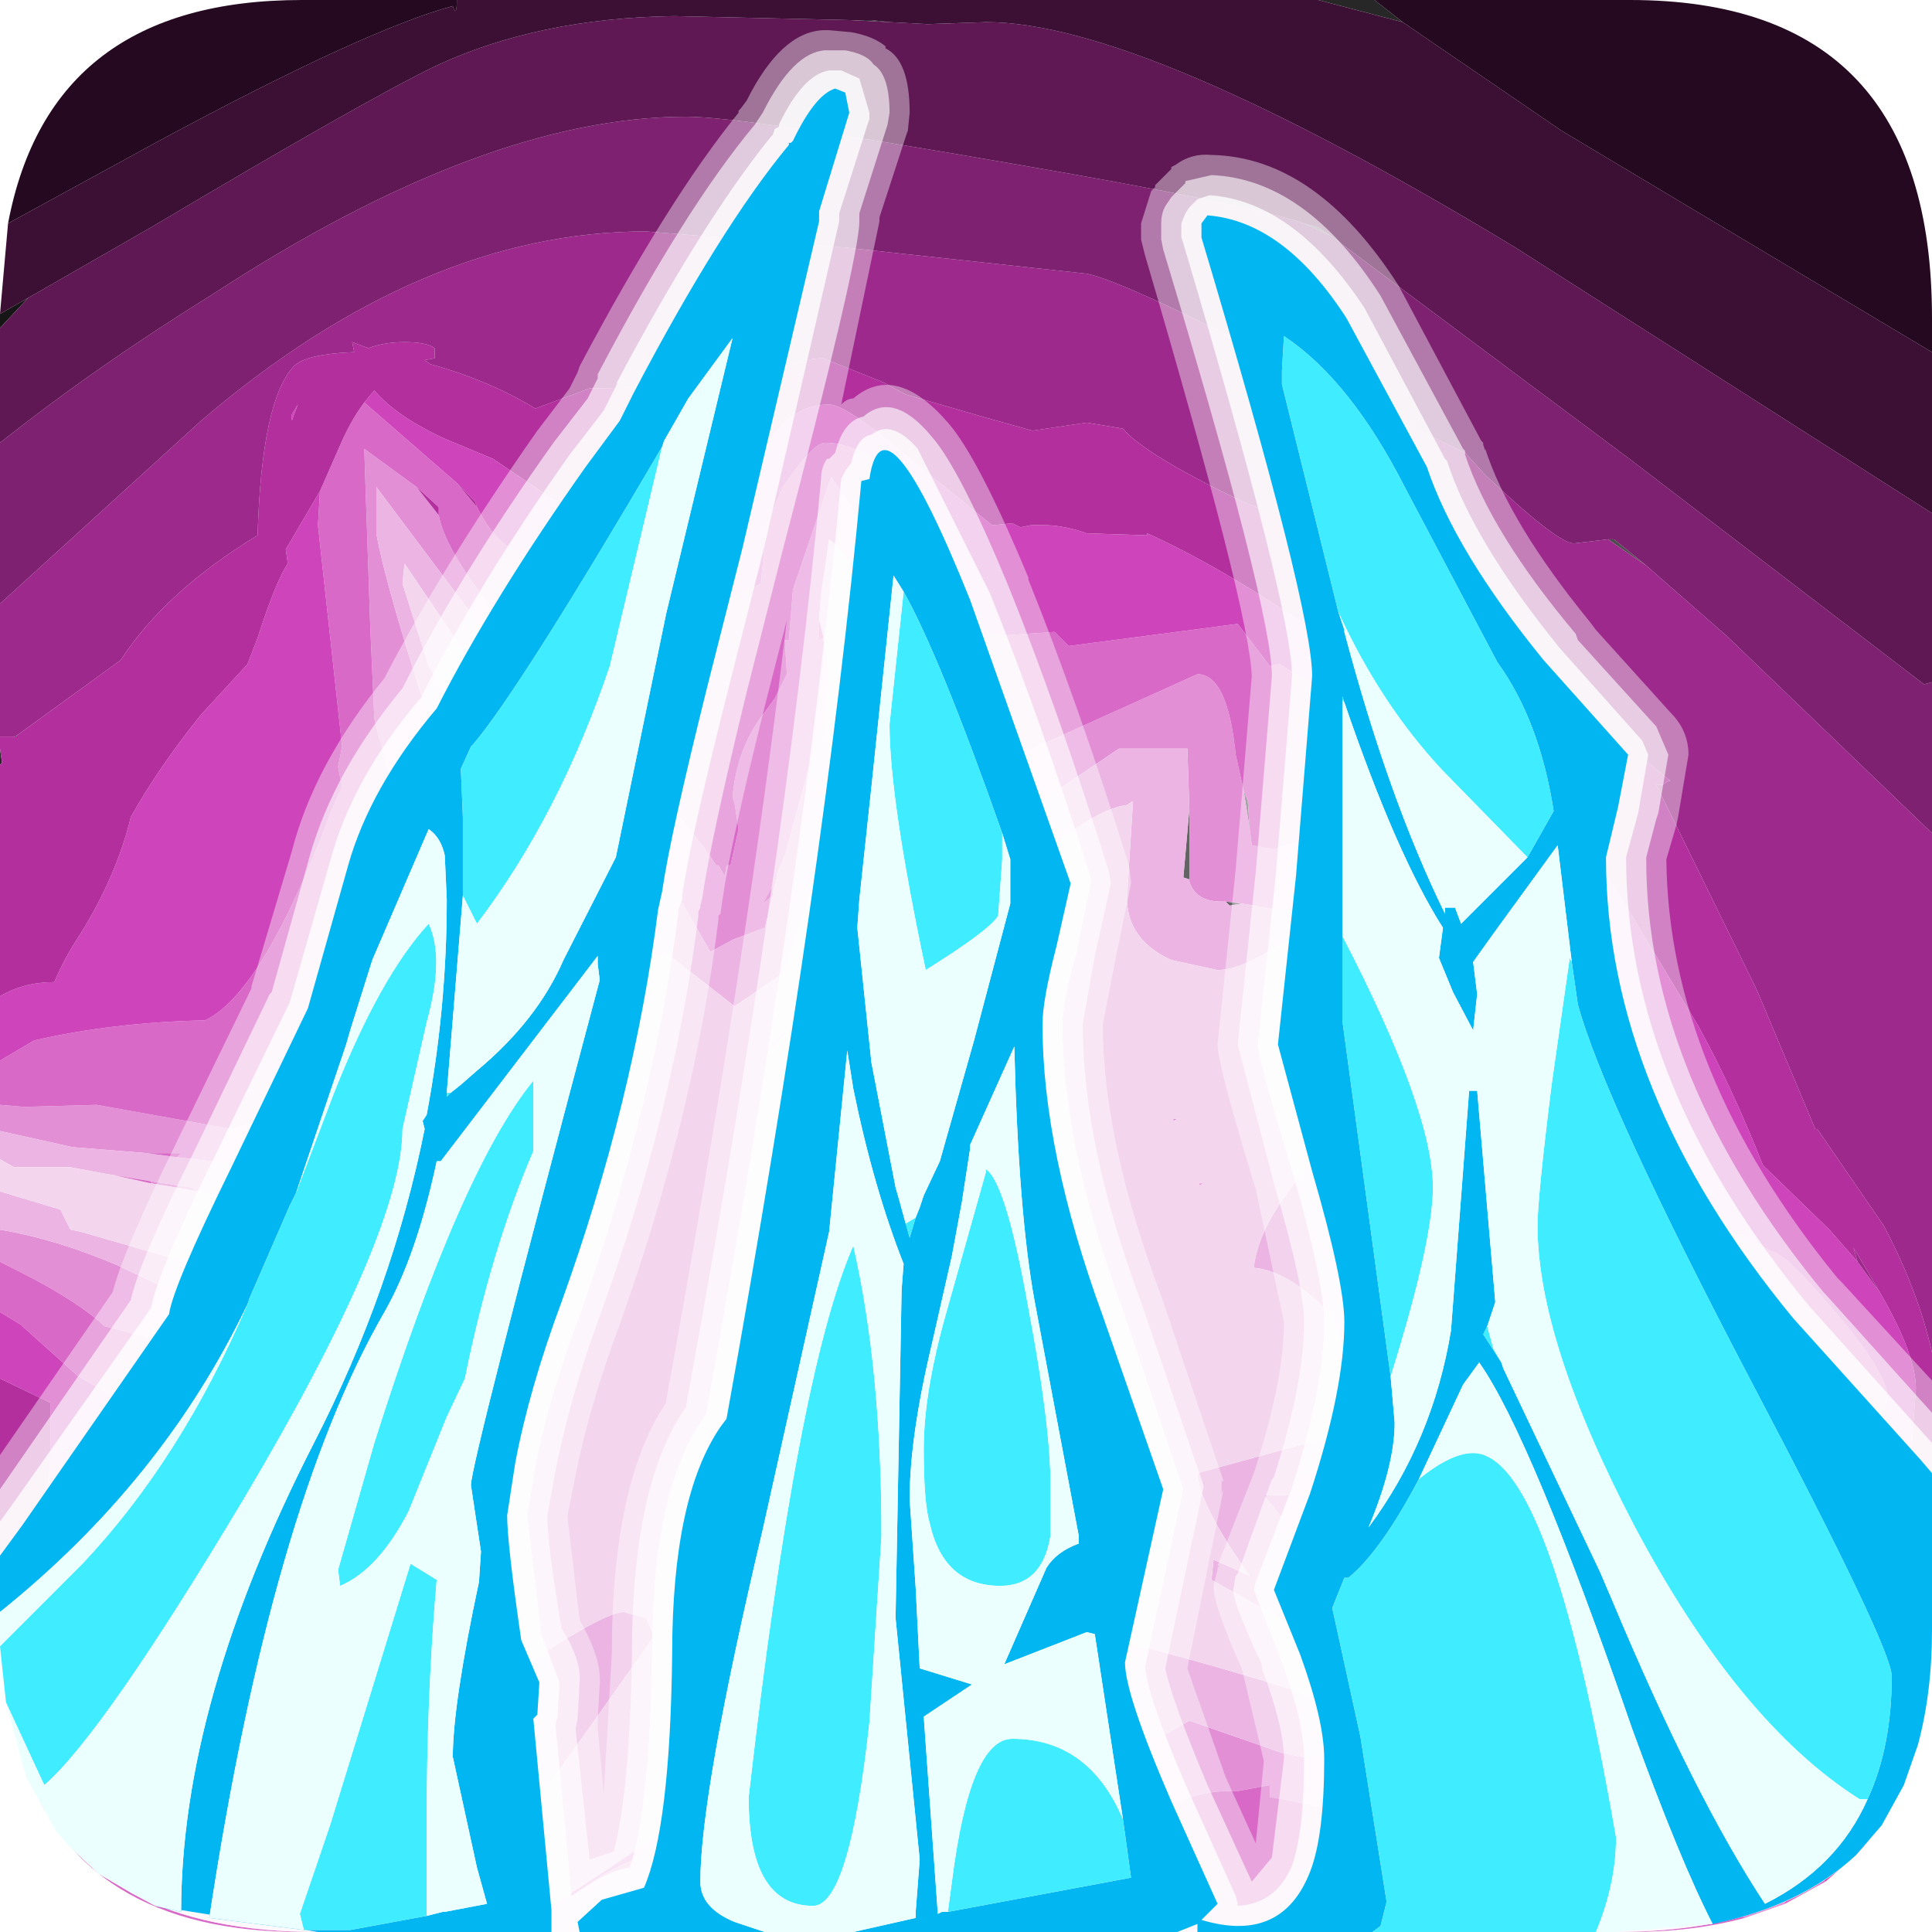 <?xml version="1.0" encoding="UTF-8" standalone="no"?>
<svg xmlns:ffdec="https://www.free-decompiler.com/flash" xmlns:xlink="http://www.w3.org/1999/xlink" ffdec:objectType="frame" height="48.0px" width="48.0px" xmlns="http://www.w3.org/2000/svg">
  <g transform="matrix(1.0, 0.0, 0.0, 1.0, 0.0, 0.0)">
    <filter id="filter0">
      <feColorMatrix in="SourceGraphic" result="filterResult0" type="matrix" values="0.243 3.346 -2.249 0.0 -0.016 -0.078 0.567 0.85 0.0 -0.016 2.302 -0.313 -0.649 0.0 -0.016 0.0 0.0 0.0 1.0 0.0"/>
    </filter>
    <use ffdec:characterId="276" filter="url(#filter0)" height="48.0" transform="matrix(0.0, 1.0, 1.0, 0.0, 0.0, 0.0)" width="48.0" xlink:href="#sprite0"/>
    <use ffdec:characterId="2277" height="47.3" transform="matrix(1.0, 0.0, 0.0, 1.0, 0.0, 0.7)" width="48.0" xlink:href="#shape1"/>
  </g>
  <defs>
    <g id="sprite0" transform="matrix(1.0, 0.0, 0.0, 1.0, 0.0, 0.0)">
      <use ffdec:characterId="275" height="48.0" transform="matrix(1.0, 0.0, 0.0, 1.0, 0.0, 0.0)" width="48.0" xlink:href="#shape0"/>
    </g>
    <g id="shape0" transform="matrix(1.0, 0.0, 0.0, 1.0, 0.0, 0.0)">
      <path d="M26.9 36.7 L26.65 36.85 26.5 36.85 26.9 36.7" fill="#5c5c5c" fill-rule="evenodd" stroke="none"/>
      <path d="M47.5 9.4 L47.5 9.35 47.5 9.4 M45.8 6.3 L45.8 6.4 45.75 6.5 45.8 6.3 M0.0 34.15 L0.0 32.75 0.55 34.85 0.0 34.15 M18.6 0.0 L19.0 0.0 18.95 0.05 18.6 0.0 M18.3 0.35 L18.3 0.4 18.25 0.45 18.3 0.35 M0.5 21.15 L0.55 22.1 0.5 21.65 0.5 21.15" fill="#272727" fill-rule="evenodd" stroke="none"/>
      <path d="M40.75 8.35 L40.8 8.35 40.75 8.35 M45.0 10.5 L45.05 10.6 Q44.95 10.6 44.9 10.7 L45.0 10.5" fill="#3b3b3b" fill-rule="evenodd" stroke="none"/>
      <path d="M34.7 7.45 L34.75 7.5 34.7 7.45 M13.4 39.95 L14.05 40.9 13.4 40.1 13.4 39.95 M5.55 32.4 L5.85 33.05 5.65 32.75 5.55 32.4" fill="#4d4d4d" fill-rule="evenodd" stroke="none"/>
      <path d="M7.8 0.0 L7.9 0.0 8.15 0.0 7.4 0.7 7.8 0.0" fill="#161616" fill-rule="evenodd" stroke="none"/>
      <path d="M23.4 32.2 L23.9 32.35 23.4 32.25 23.4 32.2 M20.6 31.05 L19.9 31.0 19.65 30.9 20.6 31.05 M17.95 23.85 L17.9 23.85 17.95 23.85 M22.45 30.85 L22.4 30.45 22.5 30.55 22.45 30.85 M21.85 29.55 L20.1 29.55 21.8 29.4 21.85 29.55 M24.0 25.25 L24.15 25.3 24.05 25.3 24.0 25.25" fill="#646464" fill-rule="evenodd" stroke="none"/>
      <path d="M43.5 0.85 L43.65 1.15 43.6 1.4 Q43.9 1.1 44.15 1.05 L44.35 1.25 42.4 3.9 41.9 4.65 42.65 5.05 42.65 5.25 43.45 5.35 Q43.9 5.35 44.3 4.85 44.7 4.3 45.05 4.3 L47.25 4.55 47.9 7.75 47.5 9.2 47.5 9.35 47.5 9.4 Q47.55 9.95 47.95 10.25 L46.75 11.85 44.35 12.75 43.9 12.55 Q43.75 12.4 43.75 12.0 43.75 11.5 44.9 10.7 44.95 10.6 45.05 10.6 L45.0 10.5 44.9 10.0 Q44.9 9.85 45.85 8.45 L46.75 6.75 Q46.75 5.85 46.4 5.5 46.1 5.15 45.3 5.15 L45.2 5.15 40.95 8.35 40.8 8.35 40.75 8.35 40.3 8.25 40.25 7.5 Q40.25 6.95 40.4 6.3 L40.0 6.65 Q39.9 6.9 39.9 6.3 39.9 6.0 40.4 5.3 L40.2 5.05 41.05 4.05 41.2 4.15 41.65 3.55 41.9 3.3 42.3 2.5 43.5 0.85 M42.1 0.35 Q39.85 4.6 36.4 7.3 L35.35 8.05 35.2 8.1 33.6 9.25 33.5 8.9 32.55 5.4 32.6 5.45 32.65 5.5 32.5 5.15 31.45 2.95 Q30.8 1.45 30.55 0.0 L31.35 0.0 31.55 0.4 Q32.3 1.9 32.95 2.6 L34.15 7.15 34.7 7.45 34.75 7.5 Q35.2 7.0 36.6 5.8 L38.75 3.75 39.8 1.7 40.05 1.3 Q40.9 0.1 42.1 0.35 M31.65 5.85 L31.25 4.25 31.8 5.95 31.65 5.85 M29.4 3.75 L29.6 4.95 29.5 4.75 29.35 3.75 29.4 3.75 M18.1 20.55 L18.05 20.55 17.8 20.55 17.5 20.55 16.7 20.6 15.85 20.45 15.9 20.35 15.4 20.35 14.75 20.4 13.4 20.6 Q13.85 21.2 15.6 21.95 L16.15 22.2 17.0 22.5 16.85 22.3 17.9 22.4 18.65 23.35 Q19.75 24.5 20.5 24.5 L20.65 24.5 19.95 25.8 18.6 27.8 18.6 29.5 20.1 29.55 21.85 29.55 21.9 29.55 Q22.4 29.7 22.4 30.35 L22.4 30.45 22.45 30.85 22.6 31.75 22.75 33.5 Q24.3 33.75 25.45 34.35 L26.3 34.9 27.75 33.85 29.55 32.85 Q29.6 33.75 30.05 34.7 L30.5 35.45 30.0 35.35 31.1 38.0 32.5 41.5 32.5 41.6 32.5 41.75 32.7 41.95 Q33.9 43.05 34.0 44.35 L34.5 45.0 35.5 40.2 Q36.55 34.95 36.6 32.5 L36.6 32.25 36.65 32.25 36.7 32.2 37.15 32.0 37.15 31.4 38.2 32.25 Q40.0 33.05 42.3 36.95 L43.7 39.25 44.95 41.25 Q46.1 42.95 46.55 43.25 44.9 38.55 43.55 31.85 L42.75 29.55 43.15 28.85 43.2 28.1 43.9 27.35 Q44.9 26.65 46.15 26.65 L47.8 26.85 48.0 26.85 47.4 27.0 47.85 26.95 48.0 26.95 48.0 28.3 45.95 28.25 45.9 28.3 45.8 28.4 45.25 28.25 Q44.5 29.55 44.5 30.5 L44.5 30.65 44.5 30.75 44.35 31.55 44.65 31.55 Q44.85 32.9 45.9 36.45 L46.05 37.05 46.05 37.35 Q46.65 38.3 46.95 39.85 L47.65 43.1 47.55 43.2 47.65 43.35 47.3 44.35 46.75 44.35 Q45.75 44.35 43.55 41.3 L42.4 39.75 41.95 38.85 40.2 35.65 38.5 35.35 38.4 35.35 37.35 37.6 37.05 39.55 36.05 43.05 35.85 43.05 35.7 43.85 35.65 44.0 35.65 44.25 35.6 44.55 35.4 45.0 35.1 45.4 34.15 45.75 32.3 42.75 31.0 41.0 Q29.75 38.3 29.0 36.0 L28.5 36.05 27.6 36.0 26.9 36.7 26.5 36.85 25.05 36.85 25.0 36.75 23.6 36.5 22.45 35.2 Q21.2 33.8 21.1 33.05 L20.9 32.25 21.1 31.65 21.0 31.1 20.6 31.05 19.65 30.9 18.75 30.7 Q16.75 30.5 16.75 29.75 L19.05 24.65 Q19.05 24.15 17.95 23.85 L17.9 23.85 17.65 23.45 17.55 23.25 17.5 23.2 16.85 23.25 14.7 22.6 14.0 22.1 11.85 20.65 14.65 19.7 15.9 19.6 15.9 19.5 16.75 19.55 17.35 19.25 17.9 18.85 Q18.7 18.3 19.8 18.2 L19.95 18.25 20.6 18.35 21.5 18.15 21.5 18.05 21.8 18.0 21.75 18.0 21.5 17.85 21.5 17.8 21.0 17.45 17.0 14.35 Q16.65 13.4 14.95 12.1 13.6 11.05 12.8 10.9 L12.1 10.35 11.15 9.05 15.6 9.2 17.85 9.3 Q20.8 10.0 22.6 11.05 L22.65 11.05 Q27.4 10.8 27.4 9.85 27.45 8.15 27.8 6.55 L28.05 5.75 27.45 2.4 27.5 0.6 27.45 0.0 28.1 0.0 28.5 1.8 28.65 3.65 28.65 4.5 28.75 4.4 29.05 6.9 29.35 8.75 29.2 9.3 28.8 11.9 Q26.0 11.3 23.3 11.85 L21.85 12.2 21.8 12.05 20.8 11.65 20.8 11.6 18.45 10.85 Q14.65 9.6 13.25 9.35 L12.1 9.35 17.5 13.4 20.35 15.75 23.65 17.65 23.35 18.2 23.05 19.0 22.25 19.2 22.45 18.95 22.0 19.2 22.2 19.2 21.6 19.35 21.25 19.5 18.15 20.35 18.1 20.35 18.1 20.55 M22.05 23.9 L22.05 23.95 22.05 23.9 M46.7 14.7 L47.65 13.25 47.9 13.2 Q46.6 14.75 46.25 15.65 L44.3 18.45 Q43.45 19.6 43.2 20.4 L43.05 20.3 46.7 14.7 M48.0 13.1 L48.0 13.05 48.0 13.1 M48.0 14.3 L48.0 17.1 47.25 18.25 46.15 19.75 46.7 20.05 48.0 20.85 48.0 22.4 46.0 21.7 45.55 21.55 44.7 21.15 44.65 21.15 Q44.55 21.4 44.5 21.05 L43.75 20.7 Q44.75 18.75 46.4 16.5 L46.6 16.25 46.75 16.0 48.0 14.3 M47.65 16.25 L47.2 16.8 47.35 16.9 47.65 16.25 M44.75 19.5 L44.85 19.25 44.7 19.5 44.75 19.5 M39.15 10.55 L39.25 10.6 39.15 10.65 39.15 10.55 M30.8 32.8 L30.55 32.6 30.8 32.8 M29.4 29.9 L29.4 29.8 29.45 29.8 29.4 29.9 M27.85 29.15 L27.8 29.25 27.8 29.15 27.85 29.15" fill="#e28fd5" fill-rule="evenodd" stroke="none"/>
      <path d="M40.2 5.05 L40.4 5.3 Q39.9 6.0 39.9 6.3 39.9 6.9 40.0 6.65 L40.4 6.3 Q40.25 6.95 40.25 7.5 L40.3 8.25 40.75 8.35 40.8 8.35 40.95 8.35 45.2 5.15 45.3 5.15 Q46.1 5.15 46.4 5.5 46.75 5.85 46.75 6.75 L45.85 8.45 Q44.9 9.85 44.9 10.0 L45.0 10.5 44.9 10.7 Q43.75 11.5 43.75 12.0 43.75 12.4 43.9 12.55 L44.35 12.75 46.75 11.85 46.4 12.35 46.3 12.25 40.65 16.25 40.2 16.05 40.05 15.5 Q40.05 14.9 42.1 12.0 L45.75 6.5 45.8 6.4 45.8 6.3 39.8 10.65 39.25 10.6 39.15 10.55 39.1 9.6 39.25 8.15 38.85 7.9 38.8 7.85 38.9 7.65 38.8 7.1 38.5 7.0 39.3 6.1 40.2 5.05 M36.4 7.3 L35.35 8.3 33.35 10.25 33.15 9.65 33.05 9.65 32.85 8.95 32.65 9.0 32.05 6.65 32.0 6.55 31.8 6.35 31.65 5.85 31.8 5.95 31.25 4.25 30.6 2.0 30.55 1.75 30.35 1.65 30.05 1.5 29.6 0.0 30.55 0.0 Q30.8 1.45 31.45 2.95 L32.5 5.15 32.55 5.4 33.5 8.9 33.6 9.25 35.2 8.1 35.35 8.05 36.4 7.3 M28.8 0.0 L29.0 0.35 29.0 1.75 29.15 2.55 29.2 2.85 29.35 3.75 29.5 4.75 29.6 4.95 30.0 6.5 30.3 8.25 30.3 10.5 30.3 10.6 30.25 12.75 22.95 12.55 22.6 12.6 Q23.45 12.95 23.8 13.25 L23.9 13.45 23.5 13.55 Q21.6 13.55 18.85 12.05 L16.55 10.65 14.5 10.0 14.0 10.05 15.7 11.2 18.25 12.55 Q20.35 13.8 22.65 15.4 L22.95 15.5 23.05 15.65 23.65 16.05 23.65 16.25 Q23.9 16.45 23.65 16.5 L23.75 16.65 25.0 18.25 24.15 19.5 21.2 20.45 20.25 20.75 18.1 20.55 18.1 20.35 18.15 20.35 21.25 19.5 21.6 19.35 22.2 19.2 22.25 19.2 23.05 19.0 23.35 18.2 23.65 17.65 20.35 15.75 17.5 13.4 12.1 9.35 13.25 9.35 Q14.65 9.6 18.45 10.85 L20.8 11.6 20.8 11.65 21.8 12.05 21.85 12.2 23.3 11.85 Q26.0 11.3 28.8 11.9 L29.2 9.3 29.35 8.75 29.05 6.9 28.75 4.4 28.65 3.65 28.5 1.8 28.1 0.0 28.8 0.0 M17.9 22.4 L20.0 22.5 20.05 22.6 20.2 22.6 Q21.9 23.1 22.05 23.9 L22.05 23.95 22.05 24.05 Q22.05 24.9 21.1 26.05 20.1 27.25 20.0 28.0 L19.9 28.15 22.3 28.0 Q23.35 28.0 23.85 29.1 L24.1 30.25 Q24.1 30.85 23.4 31.9 L23.4 32.2 23.4 32.25 23.9 32.35 25.95 32.6 25.5 33.05 25.55 33.4 25.75 33.65 26.3 33.75 Q26.95 33.75 28.5 32.75 L29.55 32.05 Q30.6 31.25 31.5 31.15 31.55 31.85 32.3 32.7 32.85 33.3 33.35 33.3 L33.3 34.95 33.4 39.1 Q34.05 40.95 34.35 43.25 L34.5 43.25 34.9 38.35 34.8 37.25 35.0 37.15 35.1 35.2 35.4 34.15 36.6 29.75 Q37.4 29.8 39.15 31.05 L38.75 30.15 39.25 30.1 40.2 31.8 40.3 31.85 40.55 32.45 43.7 39.25 42.3 36.95 Q40.0 33.05 38.2 32.25 L37.15 31.4 37.15 32.0 36.7 32.2 36.65 32.25 36.6 32.25 36.6 32.5 Q36.55 34.95 35.5 40.2 L34.5 45.0 34.0 44.35 Q33.9 43.05 32.7 41.95 L32.5 41.5 31.1 38.0 30.0 35.35 30.5 35.45 30.05 34.7 Q29.6 33.75 29.55 32.85 L27.75 33.85 26.3 34.9 25.45 34.35 Q24.3 33.75 22.75 33.5 L22.6 31.75 22.45 30.85 22.5 30.55 22.4 30.45 22.4 30.35 Q22.4 29.7 21.9 29.55 L21.85 29.55 21.8 29.4 20.1 29.55 18.6 29.5 18.6 27.8 19.95 25.8 20.65 24.5 20.5 24.5 Q19.75 24.5 18.65 23.35 L17.9 22.4 M44.95 41.25 L45.3 41.55 45.35 41.05 44.75 39.4 44.6 38.8 Q42.45 34.45 40.75 27.75 40.75 27.5 41.35 27.5 L41.3 27.1 41.25 26.55 41.25 26.5 47.35 25.35 48.0 25.45 48.0 26.85 47.8 26.85 46.15 26.65 Q44.9 26.65 43.9 27.35 L43.2 28.1 43.15 28.85 42.75 29.55 43.55 31.85 Q44.9 38.55 46.55 43.25 46.1 42.95 44.95 41.25 M48.0 23.2 Q46.1 22.75 44.85 22.15 L42.25 21.1 46.15 15.5 46.7 14.7 43.05 20.3 43.2 20.4 Q43.45 19.6 44.3 18.45 L46.25 15.65 Q46.6 14.75 47.9 13.2 L47.65 13.25 48.0 12.75 48.0 13.05 48.0 13.1 48.0 14.3 46.75 16.0 46.6 16.25 46.4 16.5 Q44.75 18.75 43.75 20.7 L44.5 21.05 Q44.55 21.4 44.65 21.15 L44.7 21.15 45.55 21.55 46.0 21.7 48.0 22.4 48.0 23.2 M38.8 22.8 L38.55 22.5 38.8 22.4 38.95 22.45 38.8 22.8 M26.05 19.25 Q25.7 19.45 25.45 19.7 L25.9 19.15 26.05 19.25 M30.8 32.8 L30.55 32.6 30.8 32.8" fill="#ebb4e2" fill-rule="evenodd" stroke="none"/>
      <path d="M43.5 0.85 L42.3 2.5 41.05 4.05 40.2 5.05 39.3 6.1 38.5 7.0 38.8 7.1 38.9 7.65 38.8 7.85 38.85 7.9 39.25 8.15 39.1 9.6 39.15 10.55 39.15 10.65 39.25 10.6 39.8 10.65 45.8 6.3 45.75 6.5 42.1 12.0 Q40.05 14.9 40.05 15.5 L40.2 16.05 40.65 16.25 46.3 12.25 46.4 12.35 46.75 11.85 47.95 10.25 48.0 10.15 48.0 12.75 47.65 13.25 46.7 14.7 46.15 15.5 42.25 21.1 44.85 22.15 Q46.1 22.75 48.0 23.2 L48.0 25.45 47.35 25.35 41.25 26.5 41.25 26.55 41.3 27.1 41.35 27.5 Q40.75 27.5 40.75 27.75 42.45 34.45 44.6 38.8 L44.75 39.4 45.35 41.05 45.3 41.55 44.95 41.25 43.7 39.25 40.55 32.45 40.3 31.85 40.2 31.8 39.25 30.1 38.75 30.15 39.15 31.05 Q37.4 29.8 36.6 29.75 L35.4 34.15 35.1 35.2 35.0 37.15 34.8 37.25 34.9 38.35 34.5 43.25 34.35 43.25 Q34.05 40.95 33.4 39.1 L33.3 34.95 33.35 33.3 Q32.85 33.3 32.3 32.7 31.55 31.85 31.5 31.15 30.6 31.25 29.55 32.05 L28.5 32.75 Q26.95 33.75 26.3 33.75 L25.75 33.65 25.55 33.4 25.5 33.05 25.95 32.6 23.9 32.35 23.4 32.2 23.4 31.9 Q24.1 30.85 24.1 30.25 L23.85 29.1 Q23.35 28.0 22.3 28.0 L19.9 28.15 20.0 28.0 Q20.1 27.25 21.1 26.05 22.05 24.9 22.05 24.05 L22.05 23.95 22.05 23.9 Q21.9 23.1 20.2 22.6 L20.05 22.6 20.0 22.5 17.9 22.4 16.85 22.3 16.15 22.2 15.6 21.95 Q13.85 21.2 13.4 20.6 L14.75 20.4 15.4 20.35 15.8 20.45 15.85 20.45 16.7 20.6 17.5 20.55 17.8 20.55 18.05 20.55 18.1 20.55 20.25 20.75 21.2 20.45 24.15 19.5 25.0 18.25 23.75 16.65 23.65 16.5 Q23.9 16.45 23.65 16.25 L23.65 16.05 23.05 15.65 22.95 15.5 22.65 15.4 Q20.35 13.8 18.25 12.55 L15.7 11.2 14.0 10.05 14.5 10.0 16.55 10.65 18.85 12.05 Q21.6 13.55 23.5 13.55 L23.9 13.45 23.8 13.25 Q23.45 12.95 22.6 12.6 L22.95 12.55 30.25 12.75 30.3 10.6 30.3 10.5 30.3 8.25 30.0 6.5 29.6 4.95 29.4 3.75 29.2 2.85 29.15 2.55 29.0 1.75 29.0 0.35 28.8 0.0 29.6 0.0 30.05 1.5 30.35 1.65 30.55 1.75 30.6 2.0 31.25 4.25 31.65 5.85 31.8 6.35 32.0 6.55 32.05 6.65 32.65 9.0 32.85 8.95 33.05 9.65 33.15 9.65 33.35 10.25 35.35 8.3 36.4 7.3 Q39.85 4.6 42.1 0.35 L42.25 0.2 43.7 0.55 43.5 0.85 M26.05 19.25 L25.9 19.15 25.45 19.7 Q25.7 19.45 26.05 19.25 M38.8 22.8 L38.95 22.45 38.8 22.4 38.55 22.5 38.8 22.8 M27.85 29.15 L27.8 29.15 27.8 29.25 27.85 29.15 M29.4 29.9 L29.45 29.8 29.4 29.8 29.4 29.9 M24.0 25.25 L24.05 25.3 24.15 25.3 24.0 25.25" fill="#f3d6ee" fill-rule="evenodd" stroke="none"/>
      <path d="M47.5 9.35 L47.5 9.2 47.9 7.75 47.25 4.55 45.05 4.3 Q44.7 4.3 44.3 4.85 43.9 5.35 43.45 5.35 L42.65 5.25 42.65 5.05 41.9 4.65 42.4 3.9 44.35 1.25 44.15 1.05 Q43.9 1.1 43.6 1.4 L43.65 1.15 43.5 0.85 43.7 0.55 Q48.0 1.95 48.0 7.5 L48.0 10.15 47.95 10.25 Q47.55 9.95 47.5 9.4 L47.5 9.35 M42.3 2.5 L41.9 3.3 41.65 3.55 41.2 4.15 41.05 4.05 42.3 2.5 M29.2 2.85 L29.4 3.75 29.35 3.75 29.2 2.85 M15.85 20.45 L15.8 20.45 15.4 20.35 15.9 20.35 15.85 20.45 M16.15 22.2 L16.85 22.3 17.0 22.5 16.15 22.2 M32.6 0.0 L32.9 0.5 34.2 1.95 34.65 2.75 36.05 3.0 Q38.2 3.0 39.35 2.1 L39.8 1.7 38.75 3.75 36.6 5.8 Q35.2 7.0 34.75 7.5 L34.7 7.45 34.15 7.15 32.95 2.6 Q32.3 1.9 31.55 0.4 L31.35 0.0 32.6 0.0 M48.0 17.1 L48.0 20.85 46.7 20.05 46.15 19.75 47.25 18.25 48.0 17.1 M44.75 19.5 L44.7 19.5 44.85 19.25 44.75 19.5 M47.65 16.25 L47.35 16.9 47.2 16.8 47.65 16.25 M48.0 26.85 L48.0 26.95 47.85 26.95 47.4 27.0 48.0 26.85 M48.0 28.3 L48.0 32.0 47.55 33.1 47.3 34.05 46.75 34.8 47.3 37.0 47.6 38.05 48.0 39.8 48.0 40.5 Q48.0 42.05 47.65 43.35 L47.55 43.2 47.65 43.1 46.95 39.85 Q46.65 38.3 46.05 37.35 L46.05 37.05 46.05 36.95 46.1 36.95 45.9 36.35 45.9 36.45 Q44.85 32.9 44.65 31.55 L44.35 31.55 44.5 30.75 44.5 30.65 44.5 30.5 Q44.5 29.55 45.25 28.25 L45.8 28.4 45.9 28.3 45.95 28.25 48.0 28.3 M47.3 44.35 L46.75 45.35 44.6 43.65 43.5 42.95 43.25 42.8 42.9 42.4 41.05 40.9 Q40.75 40.9 40.0 41.25 L39.25 41.55 38.55 41.55 38.5 41.55 36.95 43.45 37.0 43.75 36.35 45.55 36.15 46.0 35.75 46.6 34.75 46.9 Q33.95 46.9 31.65 44.75 L31.35 44.45 31.15 44.15 29.35 40.5 29.15 40.3 Q28.1 39.35 26.5 39.25 24.75 39.15 23.7 38.5 L23.5 38.5 23.05 38.35 21.75 37.85 21.15 37.65 20.25 37.3 20.25 37.05 20.4 37.05 Q18.95 35.6 16.5 31.8 L16.55 31.55 15.5 30.75 16.05 26.55 15.7 26.2 15.8 24.7 15.25 23.9 12.55 22.65 12.25 22.5 12.0 22.5 Q11.0 21.4 11.0 20.5 11.0 20.25 11.75 19.7 L12.1 19.45 12.2 19.4 13.05 19.05 14.5 18.9 15.05 17.8 15.8 16.55 14.75 14.45 13.65 12.8 13.65 12.75 Q13.4 12.25 12.6 11.85 L12.0 11.35 10.0 9.05 Q10.4 8.75 10.95 8.5 L12.2 7.95 13.05 7.9 18.55 8.5 19.05 8.4 19.55 8.5 20.1 8.25 Q24.65 6.55 25.35 5.1 25.4 2.8 25.85 0.85 L26.35 0.0 27.45 0.0 27.5 0.6 27.45 2.4 28.05 5.75 27.8 6.55 Q27.45 8.15 27.4 9.85 27.4 10.8 22.65 11.05 L22.6 11.05 Q20.8 10.0 17.85 9.3 L15.6 9.2 11.15 9.05 12.1 10.35 12.6 10.9 12.8 10.9 Q13.6 11.05 14.95 12.1 16.65 13.4 17.0 14.35 L21.0 17.45 21.5 17.8 21.5 17.85 21.75 18.0 21.8 18.0 21.5 18.05 21.5 18.15 20.6 18.35 19.95 18.25 19.8 18.2 Q18.7 18.3 17.9 18.85 L17.35 19.25 16.75 19.55 15.9 19.5 15.9 19.6 14.65 19.7 11.85 20.65 14.0 22.1 14.7 22.6 16.85 23.25 17.5 23.2 17.55 23.25 17.65 23.45 17.9 23.85 17.95 23.85 Q19.05 24.15 19.05 24.65 L16.75 29.75 Q16.75 30.5 18.75 30.7 L19.65 30.9 19.9 31.0 20.6 31.05 21.0 31.1 21.1 31.65 20.9 32.25 21.1 33.05 Q21.2 33.8 22.45 35.2 L23.6 36.5 25.0 36.75 25.05 36.85 26.5 36.85 26.65 36.85 26.9 36.7 27.6 36.0 28.5 36.05 29.0 36.0 Q29.75 38.3 31.0 41.0 L32.3 42.75 34.15 45.75 35.1 45.4 35.4 45.0 35.6 44.55 35.65 44.25 35.7 44.0 35.65 44.0 35.7 43.85 35.85 43.05 36.05 43.05 37.05 39.55 37.35 37.6 38.4 35.35 38.5 35.35 40.2 35.65 41.95 38.85 41.75 38.9 42.4 39.75 43.55 41.3 Q45.75 44.35 46.75 44.35 L47.3 44.35 M40.75 41.65 L40.75 41.75 40.6 41.85 40.75 41.65 M32.7 41.95 L32.5 41.75 32.5 41.6 32.5 41.5 32.7 41.95 M32.5 5.15 L32.65 5.5 32.6 5.45 32.55 5.4 32.5 5.15 M28.65 3.65 L28.75 4.4 28.65 4.5 28.65 3.65 M22.25 19.2 L22.2 19.2 22.0 19.2 22.45 18.95 22.25 19.2 M29.8 42.65 L29.55 42.5 29.45 42.3 29.8 42.65" fill="#d869c7" fill-rule="evenodd" stroke="none"/>
      <path d="M42.25 0.2 L42.1 0.35 Q40.9 0.1 40.05 1.3 L39.8 1.7 39.35 2.1 Q38.2 3.0 36.05 3.0 L34.65 2.75 34.2 1.95 32.9 0.5 32.6 0.0 34.25 0.0 34.85 1.25 36.0 1.25 Q37.55 1.25 39.3 0.45 L39.5 0.0 40.1 0.0 42.25 0.2 M48.0 32.0 L48.0 39.4 47.65 38.0 47.6 38.05 47.3 37.0 46.75 34.8 47.3 34.05 47.55 33.1 48.0 32.0 M46.75 45.35 L46.1 46.1 45.5 45.8 45.5 45.75 44.75 45.25 44.25 45.05 44.1 44.95 43.3 44.45 41.45 43.25 Q38.2 45.15 37.35 46.0 L37.05 46.0 36.4 47.0 35.85 47.5 34.5 47.6 Q33.65 47.6 32.1 46.7 L31.35 46.15 30.55 45.45 28.95 43.8 Q27.05 43.05 25.5 42.2 L21.1 39.55 16.85 34.3 Q14.35 30.95 13.25 28.5 L13.3 28.5 13.25 27.0 Q13.0 26.3 13.05 25.6 L13.1 25.35 13.0 25.15 13.05 24.65 11.55 22.8 Q10.05 21.05 10.05 20.6 10.05 19.85 10.7 19.3 11.1 18.95 12.25 18.35 L12.35 18.4 12.85 15.7 13.05 15.0 12.6 14.25 12.75 14.25 11.4 12.25 11.15 11.65 10.9 11.05 Q10.35 9.85 9.7 9.3 L10.0 9.05 12.0 11.35 12.45 11.8 12.6 11.85 Q13.4 12.25 13.65 12.75 L13.65 12.8 14.75 14.45 15.8 16.55 15.05 17.8 14.5 18.9 13.05 19.05 12.2 19.4 12.2 19.35 12.1 19.45 11.75 19.7 Q11.0 20.25 11.0 20.5 11.0 21.4 12.0 22.5 L12.45 22.9 12.7 23.15 12.55 22.65 15.25 23.9 15.8 24.7 15.7 26.2 16.05 26.55 15.5 30.75 16.55 31.55 16.5 31.8 Q18.95 35.6 20.4 37.05 L20.25 37.05 20.25 37.3 21.15 37.65 21.75 37.85 23.05 38.35 23.5 38.5 23.7 38.5 Q24.75 39.15 26.5 39.25 28.1 39.35 29.15 40.3 L29.35 40.5 31.15 44.15 31.35 44.45 31.65 44.75 Q33.95 46.9 34.75 46.9 L35.75 46.6 36.3 46.0 36.15 46.0 36.35 45.55 37.0 43.75 36.95 43.45 38.5 41.55 38.55 41.55 39.25 41.55 40.0 41.25 Q40.75 40.9 41.05 40.9 L42.9 42.4 42.7 42.55 43.25 42.8 43.5 42.95 44.6 43.65 46.75 45.35 M24.75 0.0 L26.35 0.0 25.85 0.85 Q25.4 2.8 25.35 5.1 24.65 6.55 20.1 8.25 L19.55 8.5 19.05 8.4 18.55 8.5 13.05 7.9 12.2 7.95 13.65 7.1 14.0 7.15 Q14.45 6.85 15.85 6.4 L16.5 6.15 17.75 5.0 Q19.05 3.95 20.3 3.25 21.75 2.9 23.2 2.0 23.8 1.6 24.4 1.35 24.4 0.6 24.75 0.0 M45.9 36.45 L45.9 36.35 46.1 36.95 46.05 36.95 46.05 37.05 45.9 36.45 M41.95 38.85 L42.4 39.75 41.75 38.9 41.95 38.85 M35.65 44.0 L35.7 44.0 35.65 44.25 35.65 44.0 M40.75 41.65 L40.6 41.85 40.75 41.75 40.75 41.65 M10.45 7.25 L10.05 7.4 10.3 7.25 10.45 7.25 M15.5 7.35 L15.55 7.35 15.5 7.35 M29.8 42.65 L29.45 42.3 29.55 42.5 29.8 42.65" fill="#ce44ba" fill-rule="evenodd" stroke="none"/>
      <path d="M39.5 0.0 L39.3 0.45 Q37.55 1.25 36.0 1.25 L34.85 1.25 34.25 0.0 39.5 0.0 M48.0 39.4 L48.0 39.8 47.6 38.05 47.65 38.0 48.0 39.4 M36.75 48.0 L33.6 48.0 Q32.05 47.65 30.45 46.8 L28.05 45.15 28.05 45.1 24.6 43.65 19.5 41.15 19.5 41.3 19.4 41.45 19.4 41.5 17.3 38.95 Q14.55 36.15 14.25 35.25 L12.45 30.85 Q11.3 28.45 10.65 27.9 L10.5 27.0 10.7 25.65 10.35 24.4 9.8 22.5 9.5 21.95 8.9 20.45 Q8.9 19.8 9.45 19.05 L9.6 17.65 9.65 14.65 10.15 13.3 Q9.45 12.15 9.05 10.7 L8.95 10.55 8.9 10.8 8.65 10.8 Q8.5 10.6 8.5 10.05 8.5 9.55 8.65 9.15 L8.5 8.75 8.75 8.8 8.75 8.75 Q8.8 7.6 9.1 7.3 9.95 6.5 13.3 6.4 14.7 4.1 16.4 3.0 L18.25 0.45 18.3 0.4 18.3 0.35 18.3 0.0 18.6 0.0 18.95 0.05 19.0 0.0 24.75 0.0 Q24.4 0.6 24.4 1.35 23.8 1.6 23.2 2.0 21.75 2.9 20.3 3.25 19.05 3.95 17.75 5.0 L16.5 6.15 15.85 6.4 Q14.45 6.85 14.0 7.15 L13.65 7.1 12.2 7.95 10.95 8.5 Q10.4 8.75 10.0 9.05 L9.7 9.3 Q10.35 9.85 10.9 11.05 L11.15 11.65 11.4 12.25 12.75 14.25 12.6 14.25 13.05 15.0 12.85 15.7 12.35 18.4 12.25 18.35 Q11.1 18.95 10.7 19.3 10.05 19.85 10.05 20.6 10.05 21.05 11.55 22.8 L13.05 24.65 13.0 25.15 13.1 25.35 13.05 25.6 Q13.0 26.3 13.25 27.0 L13.3 28.5 13.25 28.5 Q14.35 30.95 16.85 34.3 L21.1 39.55 25.5 42.2 Q27.05 43.05 28.95 43.8 L30.55 45.45 31.35 46.15 31.0 46.05 31.25 46.2 32.1 46.7 Q33.65 47.6 34.5 47.6 L35.85 47.5 Q40.1 46.95 42.5 44.85 L41.7 45.25 Q38.3 47.0 36.8 47.0 L36.4 47.0 37.05 46.0 37.35 46.0 Q38.2 45.15 41.45 43.25 L43.3 44.45 42.7 44.75 44.25 45.05 44.75 45.25 45.5 45.75 45.5 45.8 45.5 45.9 Q45.6 46.1 45.0 46.1 L44.4 45.8 Q44.1 45.5 43.75 45.5 42.4 45.5 39.4 46.9 L36.75 48.0 M12.8 10.9 L12.6 10.9 12.1 10.35 12.8 10.9 M43.25 42.8 L42.7 42.55 42.9 42.4 43.25 42.8 M36.15 46.0 L36.3 46.0 35.75 46.6 36.15 46.0 M12.55 22.65 L12.7 23.15 12.45 22.9 12.0 22.5 12.25 22.5 12.55 22.65 M12.1 19.45 L12.2 19.35 12.2 19.4 12.1 19.45 M12.6 11.85 L12.45 11.8 12.0 11.35 12.6 11.85 M10.45 7.25 L10.3 7.25 10.05 7.4 10.45 7.25 M15.5 7.35 L15.55 7.35 15.5 7.35" fill="#b32f9e" fill-rule="evenodd" stroke="none"/>
      <path d="M46.1 46.1 Q44.1 48.0 40.1 48.0 L36.75 48.0 39.4 46.9 Q42.4 45.5 43.75 45.5 44.1 45.5 44.4 45.8 L45.0 46.1 Q45.6 46.1 45.5 45.9 L45.5 45.8 46.1 46.1 M33.6 48.0 L20.7 48.0 15.8 42.9 14.05 40.9 13.4 39.95 13.5 39.1 Q13.5 38.7 11.8 36.9 L11.25 36.4 9.45 32.7 Q7.0 28.0 6.8 27.0 L6.15 21.0 5.75 16.05 Q5.75 10.5 10.45 5.0 L15.0 0.0 18.3 0.0 18.3 0.35 18.25 0.45 16.4 3.0 Q14.7 4.1 13.3 6.4 9.95 6.5 9.1 7.3 8.8 7.6 8.75 8.75 L8.75 8.8 8.5 8.75 8.65 9.15 Q8.5 9.55 8.5 10.05 8.5 10.6 8.65 10.8 L8.9 10.8 8.95 10.55 9.05 10.7 Q9.45 12.15 10.15 13.3 L9.65 14.65 9.6 17.65 9.45 19.05 Q8.9 19.8 8.9 20.45 L9.5 21.95 9.8 22.5 10.35 24.4 10.7 25.65 10.5 27.0 10.65 27.9 Q11.3 28.45 12.45 30.85 L14.25 35.25 Q14.55 36.15 17.3 38.95 L19.4 41.5 19.4 41.45 19.5 41.3 19.5 41.15 24.6 43.65 28.05 45.1 28.05 45.15 30.45 46.8 Q32.05 47.65 33.6 48.0 M31.35 46.15 L32.1 46.7 31.25 46.2 31.0 46.05 31.35 46.15 M35.85 47.5 L36.4 47.0 36.8 47.0 Q38.3 47.0 41.7 45.25 L42.5 44.85 Q40.1 46.95 35.85 47.5 M43.3 44.45 L44.1 44.95 44.25 45.05 42.7 44.75 43.3 44.45" fill="#9c298b" fill-rule="evenodd" stroke="none"/>
      <path d="M20.7 48.0 L16.95 48.0 17.0 47.8 11.45 40.55 5.85 33.05 5.55 32.4 Q5.05 30.9 4.05 25.05 2.9 18.45 2.9 17.05 2.9 12.05 7.3 5.3 9.1 2.4 11.0 0.0 L15.0 0.0 10.45 5.0 Q5.75 10.5 5.75 16.05 L6.15 21.0 6.8 27.0 Q7.0 28.0 9.45 32.7 L11.25 36.4 11.8 36.9 Q13.5 38.7 13.5 39.1 L13.4 39.95 13.4 40.1 14.05 40.9 15.8 42.9 20.7 48.0" fill="#7e2171" fill-rule="evenodd" stroke="none"/>
      <path d="M16.95 48.0 L12.75 48.0 6.15 37.65 Q0.55 28.4 0.55 24.5 L0.6 23.05 0.55 22.1 0.5 21.15 0.4 16.75 Q0.45 13.35 1.65 10.8 2.5 9.05 5.65 3.75 L7.4 0.7 8.15 0.0 11.0 0.0 Q9.1 2.4 7.3 5.3 2.9 12.05 2.9 17.05 2.9 18.45 4.05 25.05 5.05 30.9 5.55 32.4 L5.65 32.75 5.85 33.05 11.45 40.55 17.0 47.8 16.95 48.0" fill="#5f1854" fill-rule="evenodd" stroke="none"/>
      <path d="M12.75 48.0 L8.75 48.0 3.25 38.8 0.55 34.85 0.0 32.75 0.0 11.35 Q0.45 11.35 0.15 11.25 0.75 9.05 3.5 3.95 L5.55 0.2 7.8 0.0 7.4 0.7 5.65 3.75 Q2.5 9.05 1.65 10.8 0.45 13.35 0.4 16.75 L0.5 21.15 0.5 21.65 0.55 22.1 0.6 23.05 0.55 24.5 Q0.55 28.4 6.15 37.65 L12.75 48.0" fill="#3c0f35" fill-rule="evenodd" stroke="none"/>
      <path d="M8.75 48.0 L7.9 48.0 Q0.0 48.0 0.0 40.5 L0.0 34.15 0.55 34.85 3.25 38.8 8.75 48.0 M0.0 11.35 L0.0 7.5 Q0.0 1.25 5.55 0.2 L3.5 3.95 Q0.75 9.05 0.15 11.25 0.45 11.35 0.0 11.35" fill="#240920" fill-rule="evenodd" stroke="none"/>
    </g>
    <g id="shape1" transform="matrix(1.0, 0.0, 0.0, 1.0, 0.0, -0.7)">
      <path d="M41.95 18.75 L41.7 20.25 41.65 20.5 41.4 21.35 Q41.45 26.6 45.65 31.75 L45.7 31.8 45.75 31.85 48.0 34.3 48.0 40.5 Q48.0 42.05 47.65 43.35 L47.3 44.35 46.75 45.35 46.1 46.1 Q44.1 48.0 40.1 48.0 L7.9 48.0 Q5.1 48.0 3.3 47.05 L2.45 46.55 1.7 45.85 1.4 45.5 0.65 44.15 Q0.0 42.65 0.0 40.6 L0.0 40.5 0.0 36.15 2.8 32.1 Q3.05 31.1 4.4 28.35 L6.25 24.55 6.25 24.5 7.25 21.15 Q7.8 19.0 9.55 16.85 11.0 14.05 13.35 10.7 L14.15 9.65 14.35 9.25 14.4 9.1 Q16.6 4.95 18.35 2.8 L18.35 2.75 18.4 2.7 18.55 2.5 Q19.4 0.8 20.45 0.75 L20.6 0.75 21.15 0.8 Q21.7 0.9 22.0 1.15 L22.0 1.2 Q22.6 1.5 22.6 2.8 L22.55 3.3 22.55 3.25 21.85 5.4 21.85 5.5 20.9 10.05 Q21.05 9.9 21.2 9.9 22.25 9.0 23.55 10.5 24.3 11.35 25.55 14.35 L25.55 14.4 Q26.8 17.5 28.05 21.5 L28.1 21.9 28.1 21.95 27.7 23.9 27.4 25.45 Q27.4 28.35 28.85 32.2 L30.4 36.8 30.35 36.8 30.35 37.1 30.4 37.0 29.5 41.45 30.45 44.15 31.2 45.8 31.4 43.75 30.9 41.65 30.85 41.45 Q30.15 39.9 30.15 39.4 L30.25 39.0 30.25 38.95 30.3 38.9 30.25 38.9 31.15 36.6 31.2 36.45 Q31.9 34.25 31.9 32.85 L31.2 29.55 Q30.25 26.45 30.25 25.95 L30.7 21.6 31.1 16.8 Q31.05 15.2 28.45 6.35 L28.35 5.95 28.35 5.55 28.6 4.75 28.65 4.7 28.7 4.65 28.7 4.6 29.1 4.2 29.1 4.15 29.2 4.1 Q29.6 3.8 30.1 3.85 32.7 3.9 34.75 7.1 L36.8 10.95 36.85 11.0 36.85 11.05 36.9 11.2 36.9 11.15 Q37.5 13.0 39.5 15.45 L39.65 15.65 41.5 17.7 Q41.95 18.15 41.95 18.75 M17.95 22.35 L17.9 22.7 17.85 22.75 17.85 22.85 Q17.25 27.7 15.4 32.9 14.65 34.9 14.3 36.65 L14.1 37.65 14.1 37.7 14.4 40.25 Q14.95 41.2 14.9 41.85 L14.85 42.7 14.85 42.95 15.0 44.55 15.2 41.1 Q15.2 36.85 16.55 34.85 L16.55 34.8 Q18.55 23.85 19.55 15.4 L19.05 17.35 Q18.15 20.95 17.95 22.35" fill="#ffffff" fill-opacity="0.4" fill-rule="evenodd" stroke="none"/>
      <path d="M40.9 21.35 Q40.9 26.75 45.3 32.1 L45.35 32.15 48.0 35.1 48.0 40.5 Q48.0 42.05 47.65 43.35 L47.3 44.35 46.75 45.35 46.1 46.1 Q44.1 48.0 40.1 48.0 L7.9 48.0 Q5.1 48.0 3.3 47.05 L2.45 46.55 1.7 45.85 1.4 45.5 0.65 44.15 Q0.0 42.65 0.0 40.6 L0.0 40.5 0.0 37.0 3.25 32.3 Q3.45 31.35 4.85 28.55 L6.7 24.7 6.75 24.65 7.7 21.25 Q8.3 19.15 10.0 17.1 11.4 14.3 13.75 11.0 L14.6 9.9 14.85 9.4 14.85 9.3 Q17.0 5.2 18.75 3.1 L18.85 2.95 18.95 2.8 Q19.7 1.3 20.5 1.25 L21.0 1.25 Q21.55 1.35 21.7 1.6 22.1 1.85 22.1 2.8 L22.05 3.1 21.35 5.3 21.35 5.5 Q21.35 6.4 19.4 13.85 L18.55 17.2 Q17.65 20.9 17.45 22.3 L17.4 22.5 17.4 22.55 17.35 22.65 17.35 22.7 17.35 22.75 Q16.75 27.6 14.9 32.7 14.15 34.75 13.8 36.55 L13.6 37.65 13.6 37.7 Q13.6 38.35 13.95 40.45 14.45 41.25 14.4 41.8 L14.35 42.7 14.3 42.95 14.65 46.2 15.25 46.0 Q15.65 44.45 15.7 41.1 15.7 36.85 17.05 34.95 L17.1 34.9 17.05 34.95 17.05 34.9 Q19.5 21.55 20.4 11.9 20.4 11.6 20.55 11.4 L20.6 11.4 20.75 11.25 Q20.95 10.45 21.45 10.35 22.2 9.7 23.15 10.85 23.85 11.65 25.05 14.55 26.3 17.65 27.55 21.65 L27.6 21.95 27.2 23.75 26.9 25.45 Q26.9 28.45 28.35 32.35 L29.9 36.9 29.9 36.95 28.95 41.45 Q29.1 42.2 30.0 44.35 L31.1 46.75 31.6 46.15 31.9 43.7 Q31.9 42.9 31.35 41.45 L31.35 41.35 Q30.55 39.65 30.65 39.45 L30.7 39.15 30.75 39.1 31.6 36.75 31.65 36.7 Q32.4 34.35 32.4 32.85 32.4 31.95 31.65 29.4 L30.75 25.95 31.2 21.65 31.6 16.8 Q31.6 15.15 28.9 6.2 L28.85 5.95 28.85 5.55 Q28.85 5.25 29.0 5.05 L29.1 4.9 29.45 4.55 29.45 4.5 30.1 4.35 Q32.45 4.45 34.3 7.35 L36.35 11.15 36.4 11.2 36.4 11.3 Q37.05 13.25 39.15 15.75 L39.2 15.9 41.15 18.05 41.45 18.75 41.2 20.2 41.15 20.35 40.9 21.3 40.9 21.35" fill="#ffffff" fill-opacity="0.6" fill-rule="evenodd" stroke="none"/>
      <path d="M40.95 18.75 L40.7 20.2 40.4 21.3 Q40.4 26.95 44.95 32.45 L48.0 35.85 48.0 40.5 Q48.0 42.05 47.65 43.35 L47.3 44.35 46.75 45.35 46.1 46.1 Q44.1 48.0 40.1 48.0 L7.9 48.0 Q5.1 48.0 3.3 47.05 L2.45 46.55 1.7 45.85 1.4 45.5 0.65 44.15 Q0.0 42.65 0.0 40.6 L0.0 40.5 0.0 37.8 0.15 37.6 3.75 32.5 Q3.9 31.65 5.3 28.8 L7.2 24.9 8.2 21.4 Q8.75 19.35 10.4 17.4 L10.45 17.35 Q11.85 14.55 14.15 11.3 L15.0 10.2 15.35 9.5 15.3 9.55 Q17.45 5.5 19.15 3.4 L19.2 3.35 19.25 3.2 19.35 3.15 19.35 3.1 Q19.95 1.85 20.6 1.75 L20.9 1.75 21.35 1.95 21.6 2.8 21.6 2.95 20.85 5.3 20.85 5.5 18.95 13.75 18.1 17.1 Q17.15 20.85 16.95 22.25 L16.95 22.35 16.85 22.6 16.85 22.7 Q16.25 27.45 14.45 32.55 13.65 34.65 13.3 36.45 L13.1 37.65 13.45 40.6 13.9 41.8 13.9 41.85 13.85 42.65 13.8 42.85 14.2 47.1 14.75 46.75 Q15.25 46.45 15.65 46.4 16.15 44.85 16.2 41.1 16.2 37.0 17.5 35.2 L17.55 35.1 Q20.0 21.6 20.9 11.9 L21.0 11.7 21.15 11.5 Q21.3 10.85 21.65 10.8 22.15 10.4 22.8 11.15 L24.6 14.75 Q25.85 17.85 27.1 21.8 L27.1 21.95 26.75 23.65 Q26.4 24.9 26.4 25.45 26.4 28.5 27.9 32.55 L29.4 37.0 28.45 41.4 Q28.5 42.15 29.55 44.55 L30.7 47.1 30.75 47.3 30.75 47.35 Q31.7 47.3 32.1 46.35 32.4 45.5 32.4 43.7 32.4 42.8 31.85 41.3 L31.15 39.5 31.2 39.3 32.1 36.95 Q32.9 34.45 32.9 32.85 32.9 31.9 32.15 29.25 31.25 26.3 31.25 25.95 L31.7 21.7 32.1 16.8 Q32.1 15.15 29.4 6.05 L29.35 5.9 29.35 5.55 29.45 5.3 29.55 5.15 29.75 4.95 30.05 4.85 Q32.15 5.0 33.9 7.65 L35.9 11.4 35.95 11.45 Q36.6 13.45 38.75 16.1 L40.8 18.4 40.95 18.75" fill="#ffffff" fill-opacity="0.8" fill-rule="evenodd" stroke="none"/>
      <path d="M19.0 48.0 L14.4 48.0 14.35 47.75 14.95 47.2 16.0 46.9 Q16.65 45.4 16.7 41.1 16.7 37.2 17.9 35.45 L18.05 35.25 Q20.5 21.7 21.4 11.95 L21.6 11.9 Q21.95 9.55 24.1 14.9 L26.6 21.95 26.25 23.5 Q25.9 24.85 25.9 25.45 25.9 28.6 27.4 32.7 L28.9 37.0 27.95 41.3 Q27.95 42.1 29.1 44.75 L30.25 47.3 29.85 47.7 Q31.85 48.3 32.55 46.5 32.9 45.6 32.9 43.7 32.9 42.75 32.3 41.1 L31.65 39.5 32.55 37.1 Q33.4 34.5 33.4 32.85 33.4 31.85 32.6 29.1 L31.75 25.95 32.2 21.75 32.6 16.8 Q32.6 15.1 29.85 5.9 L29.85 5.55 30.0 5.35 Q31.9 5.5 33.45 7.9 L35.45 11.6 Q36.15 13.7 38.35 16.4 L40.45 18.75 40.2 20.05 39.9 21.3 Q39.9 27.1 44.55 32.75 L47.7 36.25 48.0 36.6 48.0 40.5 Q48.0 42.05 47.65 43.35 L47.3 44.35 46.75 45.35 46.1 46.1 Q44.75 47.35 42.55 47.8 41.75 46.25 40.55 42.95 38.05 35.7 36.75 33.85 L36.35 34.4 35.25 36.75 Q34.3 38.55 33.5 39.2 L33.4 39.2 33.1 39.95 33.8 43.15 34.45 47.25 34.3 47.85 34.1 48.0 29.75 48.0 29.75 47.8 29.25 48.0 21.2 48.0 22.75 47.65 22.75 47.5 22.85 46.2 22.25 40.2 22.4 32.05 22.45 31.4 Q21.7 29.5 21.2 27.05 L21.05 26.1 20.6 30.6 18.95 38.0 Q17.4 44.55 17.4 46.75 17.4 47.4 18.25 47.75 L19.0 48.0 M46.4 44.7 Q47.0 43.4 47.0 41.65 47.0 40.95 43.55 34.4 39.85 27.35 39.2 24.95 L39.05 23.9 38.7 21.0 38.3 21.55 37.1 23.2 36.6 23.9 36.7 24.7 36.6 25.6 36.1 24.65 35.75 23.8 35.85 23.05 Q34.7 21.25 33.4 17.45 L33.35 17.3 33.35 17.4 33.35 23.25 33.35 25.35 34.55 34.2 34.65 35.35 Q34.65 36.4 34.0 37.95 35.6 35.8 36.05 33.05 L36.5 27.1 36.7 27.1 37.15 32.35 36.95 32.95 36.85 33.15 37.3 33.85 37.35 34.0 39.75 39.05 40.05 39.75 Q42.1 44.65 43.85 47.3 45.65 46.4 46.4 44.7 M37.95 21.3 L38.6 20.15 Q38.25 17.9 37.2 16.45 L34.9 12.1 Q33.55 9.45 31.9 8.35 L31.85 9.2 31.85 9.55 33.25 15.2 33.4 15.65 33.4 15.7 Q34.5 19.85 35.9 22.7 L35.9 22.55 36.15 22.55 36.3 22.95 37.95 21.3 M0.0 40.05 L0.0 38.65 0.55 37.9 4.2 32.65 Q4.3 31.95 5.75 29.0 L7.65 25.05 8.65 21.5 Q9.2 19.55 10.85 17.6 12.25 14.85 14.55 11.6 L15.4 10.45 15.75 9.75 Q17.9 5.65 19.6 3.6 L19.6 3.55 19.65 3.55 19.7 3.5 Q20.25 2.35 20.75 2.2 L21.0 2.3 21.1 2.8 20.35 5.25 20.35 5.5 18.45 13.6 17.6 16.95 Q16.65 20.75 16.45 22.15 L16.35 22.6 Q15.75 27.35 13.95 32.35 13.15 34.5 12.8 36.35 L12.6 37.65 Q12.6 38.35 12.95 40.75 L13.4 41.8 13.35 42.6 13.25 42.7 13.7 47.45 13.7 47.9 13.7 48.0 7.9 48.0 3.85 47.35 4.5 47.5 Q4.5 42.3 7.8 35.85 9.75 32.05 10.55 28.05 L10.5 27.85 10.6 27.7 Q11.1 25.05 11.1 22.35 L11.05 21.25 Q10.95 20.8 10.65 20.6 L9.25 23.85 8.7 25.6 8.6 25.95 7.35 29.65 7.2 29.95 6.2 32.25 6.15 32.4 Q4.05 36.8 0.0 40.05 M22.45 14.7 L22.2 14.3 21.65 19.55 21.35 22.35 21.3 23.05 21.65 26.4 22.25 29.5 22.35 29.85 22.6 30.75 22.75 30.25 22.85 30.0 22.95 29.7 23.35 28.85 24.2 25.85 25.1 22.45 25.1 21.35 24.9 20.7 Q23.35 16.3 22.45 14.7 M11.2 27.15 L11.45 26.95 11.85 26.6 Q13.35 25.35 14.0 23.85 L15.3 21.3 16.55 15.25 18.2 8.4 17.1 9.9 16.5 10.95 16.45 11.1 Q12.9 17.15 11.75 18.5 L11.7 18.55 11.45 19.1 11.5 20.3 11.5 22.25 11.1 27.15 11.1 27.25 11.2 27.15 M10.6 47.6 L11.0 47.5 11.05 47.5 12.1 47.3 11.85 46.4 11.25 43.65 Q11.25 42.35 11.9 39.3 L11.95 38.55 11.7 36.9 Q11.7 36.35 14.9 24.35 L14.85 23.95 14.85 23.75 10.95 28.85 10.85 28.85 Q10.35 31.2 9.55 32.6 6.75 37.45 5.2 47.65 L7.55 47.95 8.7 47.95 10.6 47.6 M27.9 45.2 L27.2 40.6 27.0 40.55 24.95 41.35 26.0 38.95 Q26.25 38.55 26.8 38.35 L26.8 38.15 25.7 32.3 Q25.3 30.1 25.2 26.0 L24.1 28.45 24.1 28.55 23.9 29.85 23.65 31.2 23.15 33.4 Q22.6 35.7 22.6 37.25 L22.75 39.45 22.85 41.45 24.15 41.85 22.95 42.65 23.3 47.55 23.4 47.5 23.55 47.5 28.1 46.65 27.9 45.2" fill="#01b6f1" fill-rule="evenodd" stroke="none"/>
      <path d="M39.65 48.0 L34.1 48.0 34.3 47.85 34.45 47.25 33.8 43.15 33.1 39.95 33.4 39.2 33.5 39.2 Q34.3 38.55 35.25 36.75 36.05 36.1 36.6 36.1 38.5 36.1 40.15 45.65 40.15 46.8 39.65 48.0 M46.4 44.7 L46.2 44.7 Q43.2 42.8 40.6 37.9 38.2 33.3 38.2 30.45 38.2 29.75 38.55 26.95 L39.0 23.8 39.05 23.9 39.2 24.95 Q39.85 27.35 43.55 34.4 47.0 40.95 47.0 41.65 47.0 43.4 46.4 44.7 M33.4 17.45 L33.35 17.4 33.35 17.3 33.4 17.45 M33.35 23.25 Q35.6 27.6 35.6 29.5 35.6 30.85 34.55 34.2 L33.35 25.35 33.35 23.25 M36.95 32.95 L37.1 33.5 37.3 33.85 36.85 33.15 36.95 32.95 M33.25 15.2 L31.85 9.55 31.85 9.2 31.9 8.35 Q33.55 9.45 34.9 12.1 L37.2 16.45 Q38.25 17.9 38.6 20.15 L37.95 21.3 35.85 19.15 Q34.3 17.5 33.25 15.2 M0.15 42.3 L0.0 40.9 2.05 38.85 Q4.5 36.25 6.15 32.4 L6.2 32.25 7.2 29.95 7.35 29.65 8.3 27.15 Q9.45 24.25 10.65 22.95 11.05 23.8 10.6 25.4 L10.0 28.05 Q10.0 30.6 6.05 37.25 2.55 43.1 1.1 44.35 L0.15 42.3 M22.45 14.7 Q23.35 16.3 24.9 20.7 L24.9 21.35 24.8 22.75 Q24.6 23.1 23.0 24.1 22.1 19.85 22.1 18.0 L22.45 14.7 M22.75 30.25 L22.6 30.75 22.35 29.85 22.5 30.4 22.75 30.25 M16.45 11.1 L15.15 16.55 Q13.9 20.25 11.85 22.95 L11.5 22.25 11.5 20.3 11.45 19.1 11.7 18.55 11.75 18.5 Q12.9 17.15 16.45 11.1 M11.1 27.15 L11.2 27.15 11.1 27.25 11.1 27.15 M7.55 47.95 L7.45 47.55 8.2 45.35 10.2 38.85 10.85 39.25 Q10.6 42.1 10.6 45.35 L10.6 47.6 8.7 47.95 7.55 47.95 M13.25 26.85 L13.25 28.6 Q12.2 31.05 11.55 34.25 L11.1 35.2 10.15 37.55 Q9.4 39.0 8.45 39.4 L8.4 39.0 9.3 35.85 Q11.45 29.05 13.25 26.85 M20.2 47.35 Q18.6 47.35 18.6 44.65 19.8 34.15 21.2 30.95 21.9 34.0 21.9 38.15 L21.6 42.8 Q21.1 47.35 20.2 47.35 M23.55 47.5 L23.65 46.75 Q24.1 43.2 25.15 43.2 27.05 43.2 27.9 45.2 L28.1 46.65 23.55 47.5 M24.5 29.1 L24.5 29.05 Q25.0 29.4 25.55 32.5 26.1 35.4 26.1 36.9 L26.1 38.15 Q25.9 39.4 24.85 39.4 23.45 39.4 23.1 37.85 22.95 37.35 22.95 36.0 22.95 34.6 23.5 32.65 L24.5 29.1" fill="#40ecff" fill-rule="evenodd" stroke="none"/>
      <path d="M42.55 47.8 L40.1 48.0 39.65 48.0 Q40.15 46.8 40.15 45.65 38.5 36.1 36.6 36.1 36.05 36.1 35.25 36.75 L36.35 34.4 36.75 33.85 Q38.05 35.7 40.55 42.95 41.75 46.25 42.55 47.8 M21.2 48.0 L19.0 48.0 18.25 47.75 Q17.4 47.4 17.4 46.75 17.4 44.55 18.95 38.0 L20.6 30.6 21.05 26.1 21.2 27.05 Q21.7 29.5 22.45 31.4 L22.4 32.05 22.25 40.2 22.85 46.2 22.75 47.5 22.75 47.65 21.2 48.0 M39.05 23.9 L39.0 23.8 38.55 26.95 Q38.2 29.75 38.2 30.45 38.2 33.3 40.6 37.9 43.2 42.8 46.2 44.7 L46.4 44.7 Q45.65 46.4 43.85 47.3 42.1 44.65 40.05 39.75 L39.75 39.05 37.35 34.0 37.3 33.85 37.1 33.5 36.95 32.95 37.15 32.35 36.7 27.1 36.5 27.1 36.05 33.05 Q35.6 35.8 34.0 37.95 34.65 36.4 34.65 35.35 L34.55 34.2 Q35.6 30.85 35.6 29.5 35.6 27.6 33.35 23.25 L33.35 17.4 33.4 17.45 Q34.7 21.25 35.85 23.05 L35.75 23.8 36.1 24.65 36.6 25.6 36.7 24.7 36.6 23.9 37.1 23.2 38.3 21.55 38.7 21.0 39.05 23.9 M37.95 21.3 L36.3 22.95 36.15 22.55 35.9 22.55 35.9 22.7 Q34.5 19.85 33.4 15.7 L33.4 15.65 33.25 15.2 Q34.3 17.5 35.85 19.15 L37.95 21.3 M3.85 47.35 L3.3 47.05 2.45 46.55 1.7 45.85 1.4 45.5 0.65 44.15 0.15 42.3 1.1 44.35 Q2.55 43.1 6.05 37.25 10.0 30.6 10.0 28.05 L10.6 25.4 Q11.05 23.8 10.65 22.95 9.45 24.25 8.3 27.15 L7.35 29.65 8.6 25.95 8.7 25.6 9.25 23.85 10.65 20.6 Q10.95 20.8 11.05 21.25 L11.1 22.35 Q11.1 25.05 10.6 27.7 L10.5 27.85 10.55 28.05 Q9.75 32.05 7.8 35.85 4.5 42.3 4.5 47.5 L3.85 47.35 M0.0 40.9 L0.0 40.6 0.0 40.5 0.0 40.05 Q4.05 36.8 6.15 32.4 4.5 36.25 2.05 38.85 L0.0 40.9 M22.35 29.85 L22.25 29.5 21.65 26.4 21.3 23.05 21.35 22.35 21.65 19.55 22.2 14.3 22.45 14.7 22.1 18.0 Q22.1 19.85 23.0 24.1 24.6 23.1 24.8 22.75 L24.9 21.35 24.9 20.7 25.1 21.35 25.1 22.45 24.2 25.85 23.35 28.85 22.95 29.7 22.85 30.0 22.75 30.25 22.5 30.4 22.35 29.85 M16.45 11.1 L16.5 10.95 17.1 9.9 18.2 8.4 16.55 15.25 15.3 21.3 14.0 23.85 Q13.35 25.35 11.85 26.6 L11.45 26.95 11.2 27.15 11.1 27.15 11.5 22.25 11.85 22.95 Q13.9 20.25 15.15 16.55 L16.45 11.1 M7.55 47.95 L5.2 47.65 Q6.75 37.45 9.55 32.6 10.35 31.2 10.85 28.85 L10.95 28.85 14.85 23.75 14.85 23.95 14.9 24.35 Q11.7 36.35 11.7 36.9 L11.95 38.55 11.9 39.3 Q11.25 42.35 11.25 43.65 L11.85 46.4 12.1 47.3 11.05 47.5 11.0 47.5 10.6 47.6 10.6 45.35 Q10.6 42.1 10.85 39.25 L10.2 38.85 8.2 45.35 7.45 47.55 7.55 47.95 M13.25 26.85 Q11.45 29.05 9.3 35.85 L8.4 39.0 8.45 39.4 Q9.4 39.0 10.15 37.55 L11.1 35.2 11.55 34.25 Q12.2 31.05 13.25 28.6 L13.25 26.85 M20.2 47.35 Q21.1 47.35 21.6 42.8 L21.9 38.15 Q21.9 34.0 21.2 30.95 19.8 34.15 18.6 44.65 18.6 47.35 20.2 47.35 M23.55 47.5 L23.4 47.5 23.3 47.55 22.95 42.65 24.15 41.85 22.85 41.45 22.75 39.45 22.6 37.25 Q22.6 35.7 23.15 33.4 L23.65 31.2 23.9 29.85 24.1 28.55 24.1 28.45 25.2 26.0 Q25.3 30.1 25.7 32.3 L26.8 38.15 26.8 38.35 Q26.25 38.55 26.0 38.95 L24.95 41.35 27.0 40.55 27.2 40.6 27.9 45.2 Q27.05 43.2 25.15 43.2 24.1 43.2 23.65 46.75 L23.55 47.5 M24.5 29.1 L23.5 32.65 Q22.95 34.6 22.95 36.0 22.95 37.35 23.1 37.85 23.45 39.4 24.85 39.4 25.9 39.4 26.1 38.15 L26.1 36.9 Q26.1 35.4 25.55 32.5 25.0 29.4 24.5 29.05 L24.5 29.1" fill="#ebffff" fill-rule="evenodd" stroke="none"/>
    </g>
  </defs>
</svg>
